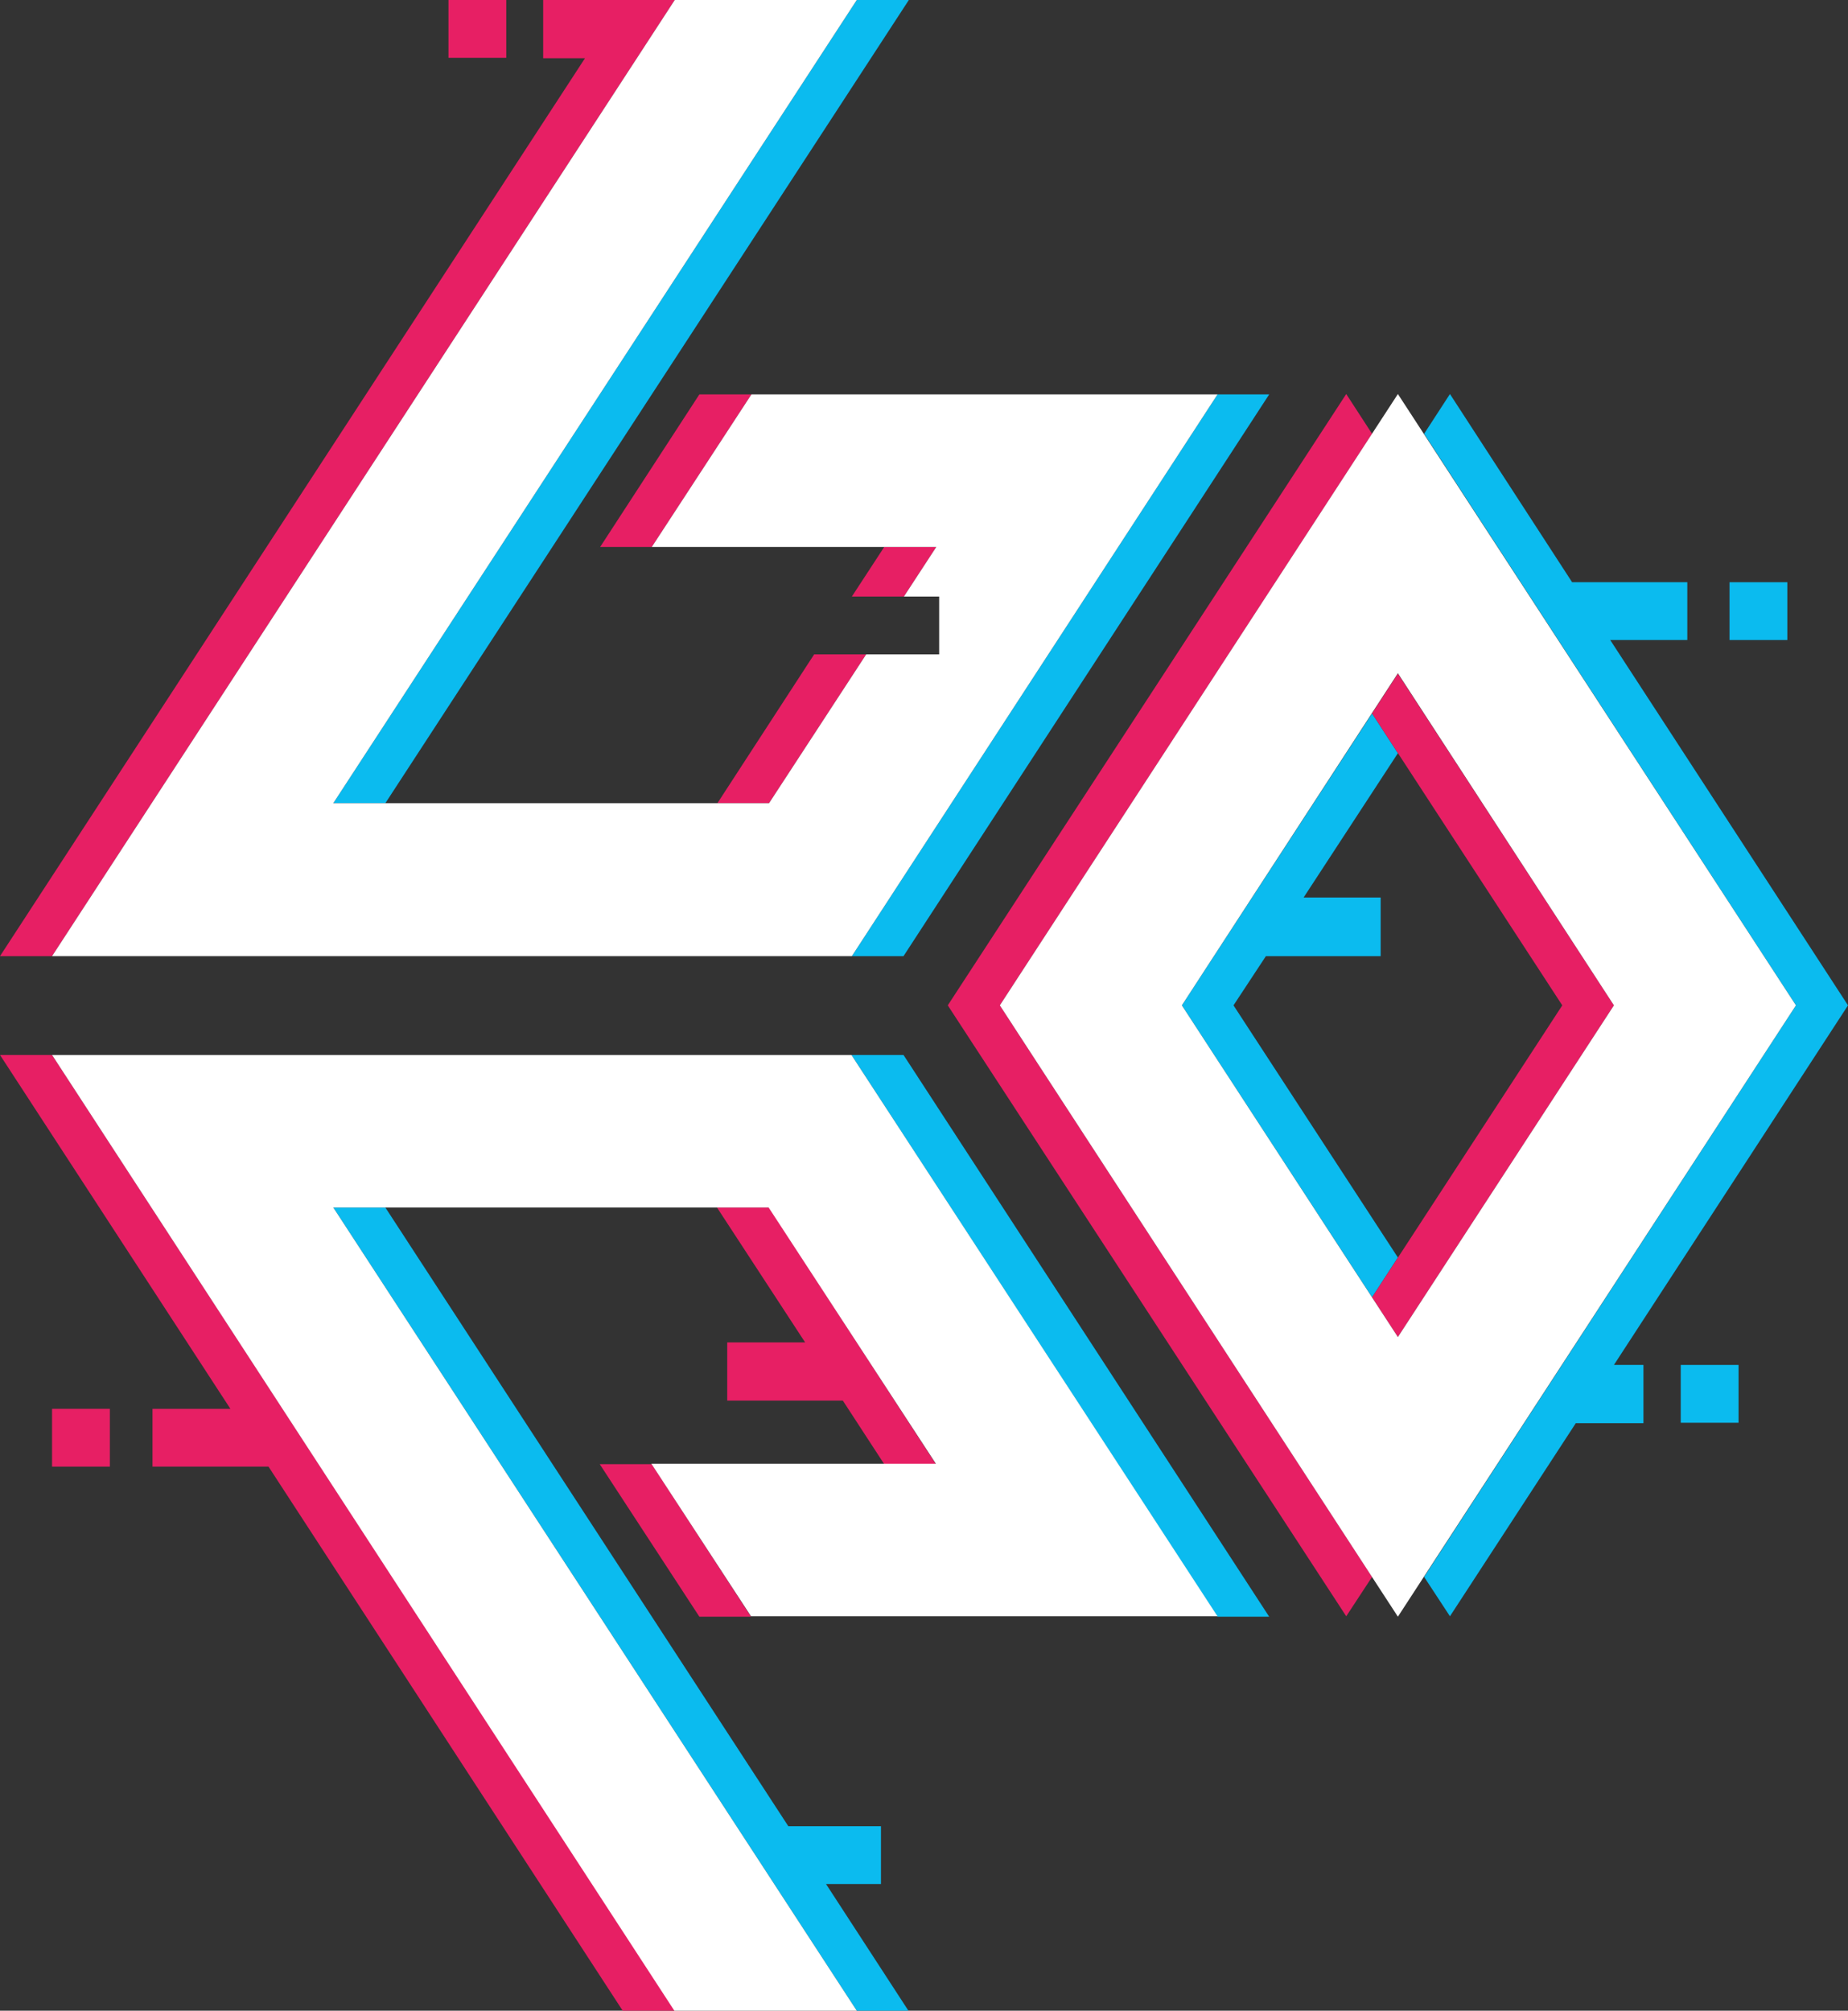 <svg id="Layer_1" data-name="Layer 1" xmlns="http://www.w3.org/2000/svg" viewBox="0 0 45.08 49.04"><rect x="0" y="0" width="45.08" height="49.04" fill="#333333" stroke="none"/><defs><style>.cls-1{fill:none;}.cls-2{fill:#0bbbef;}.cls-3{fill:#e71f64;}.cls-4{fill:#fff;}</style></defs><polygon class="cls-1" points="31.8 21.9 33.68 21.9 33.68 23.31 30.88 23.31 30.88 23.32 30.09 24.52 34.1 30.67 38.1 24.52 34.1 18.37 31.8 21.89 31.8 21.9"/><polygon class="cls-2" points="30.96 9.62 22.04 23.32 20.78 23.32 29.7 9.62 30.96 9.62"/><polygon class="cls-2" points="22.17 0 9.4 19.59 8.13 19.59 20.9 0 22.17 0"/><polygon class="cls-2" points="30.09 24.52 34.1 30.67 33.47 31.64 28.83 24.52 33.47 17.4 34.1 18.37 31.8 21.89 33.68 21.89 33.68 23.32 30.88 23.32 30.09 24.52"/><polygon class="cls-2" points="39.37 33.29 40.09 33.29 40.09 34.71 38.44 34.71 35.37 39.42 34.74 38.46 43.81 24.52 34.74 10.58 35.37 9.61 38.35 14.2 41.16 14.2 41.16 15.61 39.28 15.61 45.08 24.52 39.37 33.29"/><polygon class="cls-2" points="20.9 49.04 22.16 49.04 20.15 45.95 21.49 45.95 21.49 44.54 19.23 44.54 9.4 29.45 8.13 29.45 20.9 49.04"/><polygon class="cls-2" points="20.77 25.73 29.7 39.43 30.96 39.43 22.04 25.73 20.77 25.73"/><polygon class="cls-3" points="21.13 15.96 18.76 19.59 17.5 19.59 19.86 15.96 21.13 15.96"/><polygon class="cls-3" points="16.46 0 1.27 23.32 0 23.32 14.27 1.42 13.25 1.42 13.25 0 16.46 0"/><polygon class="cls-3" points="18.33 9.62 15.9 13.34 14.64 13.34 17.06 9.62 18.33 9.62"/><polygon class="cls-3" points="22.84 13.34 22.05 14.55 20.78 14.55 21.57 13.34 22.84 13.34"/><polygon class="cls-3" points="24.39 24.52 33.47 38.46 32.84 39.42 23.12 24.52 32.84 9.61 33.47 10.58 24.39 24.52"/><polygon class="cls-3" points="39.37 24.52 34.1 32.61 33.47 31.64 38.11 24.52 33.47 17.4 34.1 16.43 39.37 24.52"/><polygon class="cls-3" points="18.76 29.45 17.49 29.45 19.64 32.74 17.74 32.74 17.74 34.16 20.56 34.16 21.57 35.71 22.83 35.71 18.76 29.45"/><polygon class="cls-3" points="0 25.73 5.62 34.36 3.72 34.36 3.72 35.77 6.55 35.77 15.19 49.04 16.46 49.04 1.27 25.73 0 25.73"/><polygon class="cls-3" points="14.63 35.71 17.06 39.43 18.32 39.43 15.9 35.71 14.63 35.71"/><polygon class="cls-4" points="29.7 9.62 20.78 23.32 1.27 23.32 16.46 0 20.9 0 8.13 19.59 18.76 19.59 21.13 15.96 22.91 15.96 22.91 14.55 22.05 14.55 22.84 13.34 15.9 13.34 18.33 9.62 29.7 9.62"/><path class="cls-4" d="M34.1,9.61,24.39,24.52,34.1,39.43l9.71-14.91Zm0,23-5.27-8.09,5.27-8.1,5.27,8.1Z"/><polygon class="cls-4" points="22.83 35.7 18.75 29.45 8.13 29.45 20.9 49.04 16.45 49.04 1.27 25.73 20.77 25.73 29.7 39.42 18.32 39.42 15.89 35.7 22.83 35.7"/><rect class="cls-2" x="42.19" y="14.2" width="1.41" height="1.41"/><rect class="cls-2" x="41" y="33.29" width="1.41" height="1.41"/><rect class="cls-3" x="1.27" y="34.36" width="1.41" height="1.41"/><rect class="cls-3" x="10.94" width="1.41" height="1.41"/></svg>